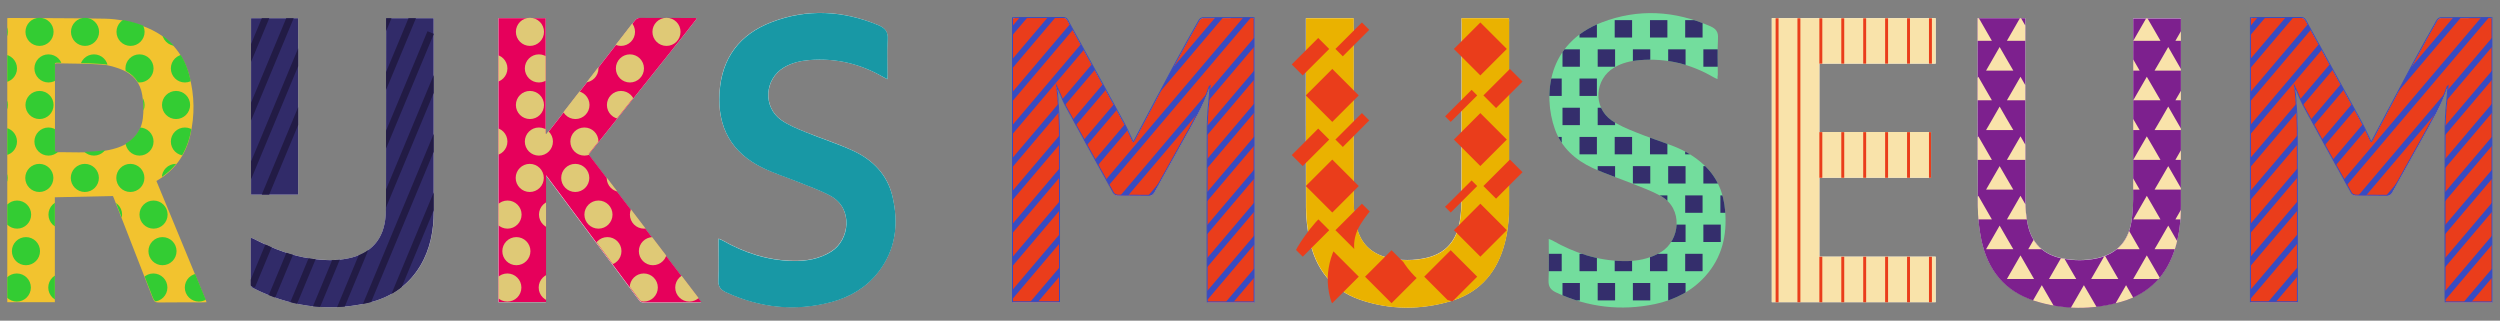 <?xml version="1.0" encoding="utf-8"?>
<!-- Generator: Adobe Illustrator 25.2.3, SVG Export Plug-In . SVG Version: 6.00 Build 0)  -->
<svg version="1.1" id="Laag_1" xmlns="http://www.w3.org/2000/svg" xmlns:xlink="http://www.w3.org/1999/xlink" x="0px" y="0px"
	 viewBox="0 0 2543.2 326.2" style="enable-background:new 0 0 2543.2 326.2;" xml:space="preserve">
<rect x="0" y="0" width="2543.2" height="326.2" fill="#808080" stroke="none"/>
<style type="text/css">
	.st0{fill:#FFFFFF;}
	.st1{fill:#EA3D1B;}
	.st2{fill:#F2C32F;}
	.st3{fill:#7D208E;}
	.st4{fill:#EAB200;}
	.st5{fill:#E6005B;}
	.st6{fill:#F9E3AA;}
	.st7{fill:#73DD9D;}
	.st8{fill:#1898A5;}
	.st9{fill:#312B69;}
	.st10{clip-path:url(#SVGID_2_);fill:none;stroke:#384CC1;stroke-width:6;stroke-miterlimit:10;}
	.st11{clip-path:url(#SVGID_4_);fill:none;stroke:#384CC1;stroke-width:6;stroke-miterlimit:10;}
	.st12{clip-path:url(#SVGID_6_);}
	.st13{fill:#33CC33;}
	.st14{clip-path:url(#SVGID_8_);fill:none;stroke:#221B45;stroke-width:7;stroke-miterlimit:10;}
	.st15{clip-path:url(#SVGID_10_);fill:none;stroke:#221B45;stroke-width:7;stroke-miterlimit:10;}
	.st16{clip-path:url(#SVGID_12_);}
	.st17{fill:#DFC976;}
	.st18{clip-path:url(#SVGID_14_);fill:#E6005B;}
	.st19{clip-path:url(#SVGID_16_);fill:#EA3D1B;}
	.st20{clip-path:url(#SVGID_18_);fill:#342E6C;}
	.st21{clip-path:url(#SVGID_20_);fill:none;stroke:#EA3D1B;stroke-width:3;stroke-miterlimit:10;}
	.st22{clip-path:url(#SVGID_22_);fill:#F9E3AA;}
</style>
<path class="st0" d="M1275.9,307.5c-16,0-31.6,0-47.6,0c-0.1-1.5-0.2-2.8-0.2-4.1c0-58.4-0.2-116.7,0.1-175.1
	c0.1-12.6,1.7-25.1,2.7-37.7c0.1-0.9,0.2-1.7,0.3-3c-0.5,0.5-0.8,0.6-0.9,0.8c-6.8,19.6-17.2,37.4-27.3,55.4
	c-9.7,17.3-19.4,34.6-29,52c-1.3,2.4-2.8,3.3-5.5,3.3c-10.5-0.2-21,0-31.5-0.2c-1.4,0-3.4-1-4.1-2.2c-16.4-29.5-32.7-59-48.8-88.6
	c-3.5-6.5-5.9-13.6-9.2-20.4c0.4,2.6,0.9,5.3,1,7.9c0.7,11.7,1.9,23.4,1.9,35.1c0.2,57.4,0.1,114.7,0.1,172.1c0,1.5,0,2.9,0,4.6
	c-16.2,0-31.8,0-47.8,0c0-96.3,0-192.5,0-288.9c1.2-0.1,2.3-0.2,3.4-0.2c16,0,32,0.1,48-0.1c2.5,0,3.8,0.8,4.9,3
	c18.9,34.6,38,69.2,56.9,103.8c3.5,6.3,6.3,13,9.5,19.6c0.3-0.2,0.7-0.3,0.8-0.6c14.4-27.1,28.7-54.3,43.2-81.4
	c7.5-14,15.3-27.8,23.1-41.6c0.7-1.2,2.5-2.6,3.8-2.6c16.9-0.2,33.7-0.1,50.6-0.1c0.5,0,0.9,0.1,1.6,0.3
	C1275.9,114.9,1275.9,211,1275.9,307.5z"/>
<path class="st0" d="M653.9,88.1c18.2-22.9,36.7-45.7,54.6-68.8c-0.3-0.3-0.6-0.6-0.8-0.9c-1.2,0-2.5,0-3.7,0
	c-17.5,0-35,0.1-52.5-0.1c-2.6,0-4.3,0.8-5.9,2.9c-26.4,34.1-52.8,68.1-79.3,102.2c-3.5,4.5-7,8.9-10.5,13.4
	c-0.3-0.1-0.5-0.2-0.8-0.3c0-39.3,0-78.6,0-117.9c-16.2,0-32.1,0-48,0c0,96.5,0,192.7,0,288.9c16.2,0,32,0,48.3,0
	c0-42.9,0-85.5,0-129c1.2,1.5,1.8,2.3,2.4,3.1c30.7,41.1,61.5,82.3,92.1,123.5c1.5,2.1,3.1,2.8,5.6,2.7c17.7-0.1,35.5-0.1,53.2-0.1
	c1.1,0,2.1-0.1,4.6-0.3c-38.5-50.5-76.5-100.3-114.5-150.1C617.3,134,635.6,111.1,653.9,88.1z"/>
<path class="st0" d="M868,153.4c-15.7-7.3-32.3-12.5-48.4-19c-8.5-3.5-17.3-6.9-24.7-12.2c-19-13.3-17.2-41.8,2.7-53.6
	c7.9-4.7,16.7-6.8,25.7-7.5c27-2.3,52.1,3.8,75.4,17.4c1,0.6,2.1,1.1,4.1,2.1c0-2.3,0-3.7,0-5c0-11.7-0.7-23.5,0.2-35.2
	c0.6-8.3-2.8-12-9.8-14.9c-35.8-14.9-72.2-16.9-108.5-3c-32.3,12.4-50.5,36.3-52.8,71.4c-2.3,35.4,12.2,61.5,44.1,76.8
	c11.3,5.5,23.4,9.2,35.1,14c11.3,4.6,23,8.6,33.7,14.4c23.4,12.7,19.5,44.8,0.9,56.6c-12,7.6-25.3,9.9-39.1,9.6
	c-25.8-0.5-49.6-8.3-71.9-21c-1-0.6-2.1-0.9-3.8-1.6c0,2.1,0,3.4,0,4.7c0,12.4,0.5,24.8-0.2,37.1c-0.3,6.7,2.1,10.1,7.8,12.7
	c34.5,15.9,70.2,19.7,107,10c18.8-4.9,35.2-14.4,47.4-29.9c18.4-23.2,21.5-49.7,14.9-77.7C902.7,177.7,888,162.7,868,153.4z"/>
<path class="st0" d="M303.3,18.5c-16.1,0-31.9,0-47.9,0c0,60.1,0,119.8,0,179.5c16.1,0,32,0,47.9,0
	C303.3,138.1,303.3,78.4,303.3,18.5z"/>
<path class="st0" d="M441.3,18.5c-16.3,0-32.1,0-48.4,0c0,1.8,0,3.4,0,5c0,60.9,0,121.7-0.1,182.6c0,4.4-0.1,8.7-0.4,13.1
	c-1.7,23.9-14.6,38.8-38,43.6c-12.8,2.6-25.6,2-38.4,0.2c-19-2.8-36.7-9.5-53.7-18c-2.1-1-4.2-2-6.6-3.2c-0.3,1.2-0.5,1.5-0.5,1.9
	c0,15.4-0.1,30.7,0,46.1c0,1.1,1.2,2.7,2.3,3.2c36.5,18.6,74.8,24.3,114.9,15.6c23.4-5.1,42.5-17.1,55.1-38
	c10.3-17.1,13.8-36,13.8-55.7c0.1-64.1,0-128.2,0-192.3C441.3,21.4,441.3,20,441.3,18.5z"/>
<path class="st1" d="M1223.6,18.4c-1.3,0-3.1,1.4-3.8,2.6c-7.8,13.8-15.6,27.6-23.1,41.6c-14.5,27.1-28.8,54.2-43.2,81.4
	c-0.1,0.3-0.5,0.4-0.8,0.6c-3.2-6.6-6.1-13.3-9.5-19.6c-18.9-34.6-38-69.2-56.9-103.8c-1.2-2.1-2.4-3-4.9-3c-16,0.1-32,0.1-48,0.1
	c-1.1,0-2.2,0.1-3.4,0.2c0,96.4,0,192.6,0,288.9c15.9,0,31.6,0,47.8,0c0-1.7,0-3.1,0-4.6c0-57.4,0.1-114.7-0.1-172.1
	c0-11.7-1.2-23.4-1.9-35.1c-0.2-2.6-0.7-5.3-1-7.9c3.3,6.8,5.7,13.9,9.2,20.4c16.1,29.6,32.4,59.1,48.8,88.6
	c0.6,1.2,2.7,2.1,4.1,2.2c10.5,0.2,21,0,31.5,0.2c2.7,0,4.2-0.9,5.5-3.3c9.6-17.4,19.3-34.7,29-52c10.1-18,20.5-35.8,27.3-55.4
	c0.1-0.2,0.4-0.4,0.9-0.8c-0.1,1.3-0.2,2.1-0.3,3c-0.9,12.6-2.6,25.1-2.7,37.7c-0.3,58.4-0.1,116.7-0.1,175.1c0,1.3,0.1,2.6,0.2,4.1
	c16,0,31.6,0,47.6,0c0-96.5,0-192.6,0-288.9c-0.7-0.1-1.2-0.3-1.6-0.3C1257.4,18.3,1240.5,18.3,1223.6,18.4z"/>
<path class="st0" d="M1535.1,18.5c-16.2,0-32,0-48.3,0c0,2,0,3.5,0,4.9c0,59.6,0,119.2-0.1,178.8c0,7.6-0.4,15.3-1.7,22.7
	c-3.2,19.2-13.6,32.5-33.2,37.2c-13.4,3.2-27,3.2-40.5-0.1c-16.4-4-27.1-14.4-31.1-30.7c-2.1-8.8-3.1-18-3.2-27
	c-0.3-60.4-0.1-120.7-0.1-181.1c0-1.6,0-3.1,0-4.7c-16.5,0-32.4,0-48.5,0c0,1.4,0,2.6,0,3.7c0,63-0.2,126,0.1,189
	c0.1,10.9,1.4,22,3.6,32.7c6.2,29.6,22.7,51.3,52,61.2c30.1,10.2,60.8,10.2,91.1,1.4c27.5-8,45.3-26.4,53.9-53.7
	c4.5-14.2,6-28.8,6-43.6c0.1-62.2,0-124.5,0-186.7C1535.3,21.3,1535.2,19.9,1535.1,18.5z"/>
<path class="st0" d="M2218.6,18.6c-16.4,0-32.3,0-48.5,0c0,1.8,0,3.3,0,4.7c0,59.9,0,119.7-0.1,179.6c0,7.6-0.5,15.3-1.8,22.7
	c-3.5,20.8-15.6,33.2-36.2,37.3c-11.1,2.2-22.4,2.1-33.5,0c-19.9-3.7-32-15.7-35.9-35.4c-1.5-7.5-2.2-15.4-2.2-23.1
	c-0.2-60.4-0.1-120.7-0.1-181.1c0-1.6,0-3.2,0-5c-16.3,0-32.1,0-48.5,0c0,1.8,0,3.3,0,4.8c0,62.1-0.2,124.2,0.2,186.3
	c0.1,11.4,1.3,23,3.6,34.2c6.3,30.4,23.5,52.2,53.6,61.9c29.6,9.5,59.6,9.5,89.4,0.9c28.4-8.3,46.3-27.4,54.6-55.7
	c3.9-13.4,5.4-27.2,5.4-41.1c0.1-62.2,0-124.5,0-186.7C2218.6,21.6,2218.6,20.2,2218.6,18.6z"/>
<path class="st0" d="M1802.4,307.4c55.8,0,111.2,0,166.7,0c0-15.5,0-30.7,0-46.3c-39.6,0-78.9,0-118.3,0c0-26.9,0-53.5,0-80.3
	c38,0,75.7,0,113.6,0c0-15.6,0-30.9,0-46.5c-38.1,0-75.9,0-113.6,0c0-23.3,0-46.3,0-69.6c39.6,0,78.9,0,118.3,0
	c0-15.6,0-30.8,0-46.2c-55.7,0-111.1,0-166.7,0C1802.4,115,1802.4,211.2,1802.4,307.4z"/>
<path class="st2" d="M193.6,137.2c4.6-19.9,4.3-39.9-0.9-59.7c-6.5-24.8-22.2-41.4-46.1-50.5c-13-4.9-26.5-7.8-40.2-8
	C74,18.4,41.7,18.5,9.3,18.3c-0.6,0-1.2,0.1-1.9,0.2c0,96.6,0,192.8,0,288.9c16.2,0,32,0,48.4,0c0-35.7,0-71.3,0-106.7
	c19.8-0.4,39.1-0.9,59.1-1.3c0.1,0.1,0.5,1.3,1,2.4c13.2,34,26.5,67.9,39.7,101.9c1.2,3.1,2.7,4.1,5.9,4c14.6-0.2,29.2-0.1,43.9-0.1
	c1.3,0,2.6-0.1,4.7-0.2c-17.2-41.5-34-82.4-51-123.3C177.7,173.4,188.9,157.6,193.6,137.2z M145.3,120.5
	c-2.1,15.9-12.1,25.6-27.1,30.2c-20.4,6.3-41.3,3.7-62.3,4.2c0-30.3,0-60.1,0-90.1c0.6-0.1,1.1-0.4,1.7-0.4
	c15.5,0.3,31,0.3,46.4,1.3c6.7,0.5,13.5,2.6,19.8,5.1c11.6,4.6,19,13.5,20.9,25.9C146,104.5,146.3,112.7,145.3,120.5z"/>
<path class="st3" d="M2011.8,18.5c16.4,0,32.2,0,48.5,0c0,1.8,0,3.4,0,5c0,60.4-0.1,120.7,0.1,181.1c0,7.7,0.7,15.5,2.2,23.1
	c3.9,19.7,16.1,31.7,35.9,35.4c11.2,2.1,22.4,2.2,33.5,0c20.6-4.1,32.8-16.6,36.2-37.3c1.2-7.5,1.7-15.2,1.8-22.7
	c0.1-59.9,0.1-119.7,0.1-179.6c0-1.5,0-3,0-4.7c16.2,0,32.1,0,48.5,0c0,1.6,0,3,0,4.5c0,62.2,0.1,124.5,0,186.7
	c0,13.9-1.5,27.7-5.4,41.1c-8.3,28.3-26.2,47.5-54.6,55.7c-29.7,8.7-59.8,8.6-89.4-0.9c-30.1-9.7-47.3-31.5-53.6-61.9
	c-2.3-11.2-3.6-22.8-3.6-34.2c-0.3-62.1-0.2-124.2-0.2-186.3C2011.8,21.8,2011.8,20.4,2011.8,18.5z"/>
<path class="st4" d="M1486.8,18.5c16.3,0,32.1,0,48.3,0c0.1,1.4,0.2,2.7,0.2,4.1c0,62.2,0.1,124.5,0,186.7c0,14.8-1.5,29.4-6,43.6
	c-8.6,27.3-26.4,45.7-53.9,53.7c-30.4,8.8-61.1,8.8-91.1-1.4c-29.2-9.9-45.8-31.6-52-61.2c-2.2-10.7-3.6-21.8-3.6-32.7
	c-0.3-63-0.1-126-0.1-189c0-1.1,0-2.2,0-3.7c16.1,0,32,0,48.5,0c0,1.6,0,3.2,0,4.7c0,60.4-0.1,120.7,0.1,181.1c0,9,1.1,18.3,3.2,27
	c4,16.3,14.7,26.6,31.1,30.7c13.4,3.3,27,3.4,40.5,0.1c19.6-4.7,29.9-18,33.2-37.2c1.3-7.5,1.6-15.2,1.7-22.7
	c0.1-59.6,0.1-119.2,0.1-178.8C1486.8,22,1486.8,20.5,1486.8,18.5z"/>
<path class="st5" d="M507.1,18.5c15.9,0,31.7,0,48,0c0,39.4,0,78.7,0,117.9c0.3,0.1,0.5,0.2,0.8,0.3c3.5-4.5,7-8.9,10.5-13.4
	c26.4-34,52.9-68.1,79.3-102.2c1.6-2.1,3.3-2.9,5.9-2.9c17.5,0.1,35,0.1,52.5,0.1c1.2,0,2.5,0,3.7,0c0.3,0.3,0.6,0.6,0.8,0.9
	C690.7,42.3,672.2,65.1,654,88c-18.3,23-36.6,45.9-55.1,69.1c38,49.9,76,99.6,114.5,150.1c-2.4,0.2-3.5,0.3-4.6,0.3
	c-17.7,0-35.5,0-53.2,0.1c-2.5,0-4.1-0.7-5.6-2.7c-30.6-41.2-61.4-82.3-92.1-123.5c-0.6-0.8-1.2-1.5-2.4-3.1c0,43.4,0,86.1,0,129
	c-16.3,0-32.1,0-48.3,0C507.1,211.2,507.1,115,507.1,18.5z"/>
<path class="st6" d="M1802.4,18.5c55.6,0,111,0,166.7,0c0,15.4,0,30.6,0,46.2c-39.4,0-78.7,0-118.3,0c0,23.3,0,46.3,0,69.6
	c37.8,0,75.6,0,113.6,0c0,15.7,0,30.9,0,46.5c-37.9,0-75.6,0-113.6,0c0,26.9,0,53.4,0,80.3c39.4,0,78.7,0,118.3,0
	c0,15.6,0,30.8,0,46.3c-55.5,0-110.9,0-166.7,0C1802.4,211.2,1802.4,115,1802.4,18.5z"/>
<path class="st7" d="M1747.2,80.5c-1.9-0.9-3-1.3-4-1.9c-23.3-13.6-48.4-19.7-75.4-17.4c-9,0.7-17.8,2.8-25.7,7.5
	c-20.1,12-21.8,40.4-2.6,53.8c7.4,5.1,16,8.6,24.4,12c12.8,5.2,26.1,9.4,39,14.4c11.1,4.4,21.3,10.4,30.2,18.6
	c13.9,12.8,20.5,29,21.9,47.5c2,24.6-3.3,47-20.1,65.8c-13.7,15.4-31.4,24.3-51.2,28.5c-34.7,7.3-68.3,3.3-100.5-11.7
	c-5.8-2.7-8.2-6-7.9-12.7c0.6-13.7,0.2-27.5,0.2-41.8c1.5,0.6,2.7,0.9,3.7,1.5c22.3,12.7,46.1,20.5,71.9,21
	c13.6,0.3,26.8-2,38.8-9.3c19-11.6,23.1-44.1-0.7-57.1c-9.3-5.1-19.3-8.7-29.1-12.6c-13.2-5.3-26.8-9.7-39.7-15.6
	c-17.8-8.2-32-20.8-38.7-39.8c-12.2-34.6-7.6-87.3,48-108.5c36.9-14.1,73.9-11.9,110.2,4c5.7,2.5,8.2,5.7,7.8,12.4
	c-0.7,12.3-0.2,24.7-0.2,37.1C1747.2,77.1,1747.2,78.3,1747.2,80.5z"/>
<path class="st8" d="M902.8,80.6c-2-1-3.1-1.5-4.1-2.1c-23.4-13.6-48.5-19.6-75.5-17.4c-9,0.8-17.8,2.8-25.7,7.5
	c-19.9,11.8-21.7,40.3-2.7,53.6c7.4,5.2,16.2,8.7,24.7,12.2c16,6.6,32.7,11.8,48.4,19c20,9.3,34.7,24.2,40,46.4
	c6.6,28,3.5,54.5-14.9,77.7c-12.2,15.4-28.6,24.9-47.4,29.9c-36.8,9.7-72.5,5.9-107-10c-5.8-2.7-8.2-6.1-7.8-12.7
	c0.6-12.3,0.2-24.7,0.2-37.1c0-1.3,0-2.7,0-4.7c1.7,0.7,2.8,1.1,3.8,1.6c22.3,12.7,46.1,20.5,71.9,21c13.8,0.3,27.1-2.1,39.1-9.6
	c18.6-11.8,22.5-43.9-0.9-56.6c-10.7-5.8-22.4-9.8-33.7-14.4c-11.7-4.7-23.8-8.5-35.1-14c-31.9-15.4-46.4-41.4-44.1-76.8
	c2.3-35.2,20.5-59.1,52.8-71.5c36.3-13.9,72.6-11.9,108.5,2.9c7,2.9,10.4,6.6,9.8,14.9c-0.9,11.7-0.2,23.5-0.2,35.2
	C902.8,76.9,902.8,78.2,902.8,80.6z"/>
<path class="st9" d="M255.6,241.8c2.5,1.2,4.6,2.1,6.6,3.2c17.1,8.5,34.8,15.2,53.7,18c12.8,1.9,25.6,2.5,38.4-0.2
	c23.4-4.8,36.4-19.7,38-43.6c0.3-4.4,0.4-8.7,0.4-13.1c0-60.9,0-121.7,0.1-182.6c0-1.6,0-3.2,0-5c16.3,0,32.1,0,48.4,0
	c0,1.5,0,2.8,0,4.1c0,64.1,0.1,128.2,0,192.3c0,19.6-3.5,38.6-13.8,55.7c-12.6,20.9-31.7,33-55.1,38c-40.1,8.7-78.4,3-114.9-15.6
	c-1.1-0.5-2.3-2.1-2.3-3.2c-0.1-15.4-0.1-30.7,0-46.1C255.1,243.3,255.3,243,255.6,241.8z"/>
<path class="st9" d="M255.4,18.5c16,0,31.8,0,47.9,0c0,59.9,0,119.6,0,179.5c-15.9,0-31.7,0-47.9,0
	C255.4,138.3,255.4,78.6,255.4,18.5z"/>
<g>
	<defs>
		<path id="SVGID_1_" d="M1223.6,18c-1.3,0-3.1,1.4-3.8,2.6c-7.8,13.8-15.6,27.6-23.1,41.6c-14.5,27.1-28.8,54.2-43.2,81.4
			c-0.1,0.3-0.5,0.4-0.8,0.6c-3.2-6.6-6.1-13.3-9.5-19.6c-18.9-34.6-38-69.2-56.9-103.8c-1.2-2.1-2.4-3-4.9-3c-16,0.1-32,0.1-48,0.1
			c-1.1,0-2.2,0.1-3.4,0.2c0,96.4,0,192.6,0,288.9c15.9,0,31.6,0,47.8,0c0-1.7,0-3.1,0-4.6c0-57.4,0.1-114.7-0.1-172.1
			c0-11.7-1.2-23.4-1.9-35.1c-0.2-2.6-0.7-5.3-1-7.9c3.3,6.8,5.7,13.9,9.2,20.4c16.1,29.6,32.4,59.1,48.8,88.6
			c0.6,1.2,2.7,2.1,4.1,2.2c10.5,0.2,21,0,31.5,0.2c2.7,0,4.2-0.9,5.5-3.3c9.6-17.4,19.3-34.7,29-52c10.1-18,20.5-35.8,27.3-55.4
			c0.1-0.2,0.4-0.4,0.9-0.8c-0.1,1.3-0.2,2.1-0.3,3c-0.9,12.6-2.6,25.1-2.7,37.7c-0.3,58.4-0.1,116.7-0.1,175.1
			c0,1.3,0.1,2.6,0.2,4.1c16,0,31.6,0,47.6,0c0-96.5,0-192.6,0-288.9c-0.7-0.1-1.2-0.3-1.6-0.3C1257.4,17.9,1240.5,17.9,1223.6,18z"
			/>
	</defs>
	<clipPath id="SVGID_2_">
		<use xlink:href="#SVGID_1_"  style="overflow:visible;"/>
	</clipPath>
	<line class="st10" x1="809.5" y1="127.3" x2="1082.5" y2="-195"/>
	<line class="st10" x1="823.2" y1="141" x2="1096.2" y2="-181.3"/>
	<line class="st10" x1="838.5" y1="156.4" x2="1111.6" y2="-165.9"/>
	<line class="st10" x1="853.9" y1="171.8" x2="1127" y2="-150.5"/>
	<line class="st10" x1="869.3" y1="187.2" x2="1142.3" y2="-135.1"/>
	<line class="st10" x1="884.7" y1="202.6" x2="1157.7" y2="-119.7"/>
	<line class="st10" x1="900.1" y1="218" x2="1173.1" y2="-104.3"/>
	<line class="st10" x1="915.5" y1="233.4" x2="1188.5" y2="-88.9"/>
	<line class="st10" x1="930.9" y1="248.8" x2="1203.9" y2="-73.5"/>
	<line class="st10" x1="946.3" y1="264.1" x2="1219.3" y2="-58.1"/>
	<line class="st10" x1="961.7" y1="279.5" x2="1234.7" y2="-42.8"/>
	<line class="st10" x1="977.1" y1="294.9" x2="1250.1" y2="-27.4"/>
	<line class="st10" x1="992.5" y1="310.3" x2="1265.5" y2="-12"/>
	<line class="st10" x1="1007.8" y1="325.7" x2="1280.9" y2="3.4"/>
	<line class="st10" x1="1023.2" y1="341.1" x2="1296.3" y2="18.8"/>
	<line class="st10" x1="1038.6" y1="356.5" x2="1311.6" y2="34.2"/>
	<line class="st10" x1="1054" y1="371.9" x2="1327" y2="49.6"/>
	<line class="st10" x1="1069.4" y1="387.3" x2="1342.4" y2="65"/>
	<line class="st10" x1="1084.8" y1="402.7" x2="1357.8" y2="80.4"/>
	<line class="st10" x1="1100.2" y1="418.1" x2="1373.2" y2="95.8"/>
	<line class="st10" x1="1115.6" y1="433.4" x2="1388.6" y2="111.2"/>
	<line class="st10" x1="1131" y1="448.8" x2="1404" y2="126.5"/>
	<line class="st10" x1="1146.4" y1="464.2" x2="1419.4" y2="141.9"/>
	<line class="st10" x1="1161.7" y1="479.6" x2="1434.8" y2="157.3"/>
	<line class="st10" x1="1177.1" y1="495" x2="1450.2" y2="172.7"/>
	<line class="st10" x1="1192.5" y1="510.4" x2="1465.6" y2="188.1"/>
	<line class="st10" x1="1207.9" y1="525.8" x2="1480.9" y2="203.5"/>
	<line class="st10" x1="1223.3" y1="541.2" x2="1496.3" y2="218.9"/>
	<use xlink:href="#SVGID_1_"  style="overflow:visible;fill:none;stroke:#384CC1;stroke-miterlimit:10;"/>
</g>
<path class="st0" d="M2535.2,307.5c-16,0-31.6,0-47.6,0c-0.1-1.5-0.2-2.8-0.2-4.1c0-58.4-0.2-116.7,0.1-175.1
	c0.1-12.6,1.7-25.1,2.7-37.7c0.1-0.9,0.2-1.7,0.3-3c-0.5,0.5-0.8,0.6-0.9,0.8c-6.8,19.6-17.2,37.4-27.3,55.4
	c-9.7,17.3-19.4,34.6-29,52c-1.3,2.4-2.8,3.3-5.5,3.3c-10.5-0.2-21,0-31.5-0.2c-1.4,0-3.4-1-4.1-2.2c-16.4-29.5-32.7-59-48.8-88.6
	c-3.5-6.5-5.9-13.6-9.2-20.4c0.4,2.6,0.9,5.3,1,7.9c0.7,11.7,1.9,23.4,1.9,35.1c0.2,57.4,0.1,114.7,0.1,172.1c0,1.5,0,2.9,0,4.6
	c-16.2,0-31.8,0-47.8,0c0-96.3,0-192.5,0-288.9c1.2-0.1,2.3-0.2,3.4-0.2c16,0,32,0.1,48-0.1c2.5,0,3.8,0.8,4.9,3
	c18.9,34.6,38,69.2,56.9,103.8c3.5,6.3,6.3,13,9.5,19.6c0.3-0.2,0.7-0.3,0.8-0.6c14.4-27.1,28.7-54.3,43.2-81.4
	c7.5-14,15.3-27.8,23.1-41.6c0.7-1.2,2.5-2.6,3.8-2.6c16.9-0.2,33.7-0.1,50.6-0.1c0.5,0,0.9,0.1,1.6,0.3
	C2535.2,114.9,2535.2,211,2535.2,307.5z"/>
<path class="st1" d="M2482.9,18.4c-1.3,0-3.1,1.4-3.8,2.6c-7.8,13.8-15.6,27.6-23.1,41.6c-14.5,27.1-28.8,54.2-43.2,81.4
	c-0.1,0.3-0.5,0.4-0.8,0.6c-3.2-6.6-6.1-13.3-9.5-19.6c-18.9-34.6-38-69.2-56.9-103.8c-1.2-2.1-2.4-3-4.9-3c-16,0.1-32,0.1-48,0.1
	c-1.1,0-2.2,0.1-3.4,0.2c0,96.4,0,192.6,0,288.9c15.9,0,31.6,0,47.8,0c0-1.7,0-3.1,0-4.6c0-57.4,0.1-114.7-0.1-172.1
	c0-11.7-1.2-23.4-1.9-35.1c-0.2-2.6-0.7-5.3-1-7.9c3.3,6.8,5.7,13.9,9.2,20.4c16.1,29.6,32.4,59.1,48.8,88.6
	c0.6,1.2,2.7,2.1,4.1,2.2c10.5,0.2,21,0,31.5,0.2c2.7,0,4.2-0.9,5.5-3.3c9.6-17.4,19.3-34.7,29-52c10.1-18,20.5-35.8,27.3-55.4
	c0.1-0.2,0.4-0.4,0.9-0.8c-0.1,1.3-0.2,2.1-0.3,3c-0.9,12.6-2.6,25.1-2.7,37.7c-0.3,58.4-0.1,116.7-0.1,175.1c0,1.3,0.1,2.6,0.2,4.1
	c16,0,31.6,0,47.6,0c0-96.5,0-192.6,0-288.9c-0.7-0.1-1.2-0.3-1.6-0.3C2516.7,18.3,2499.8,18.3,2482.9,18.4z"/>
<g>
	<defs>
		<path id="SVGID_3_" d="M2482.9,18c-1.3,0-3.1,1.4-3.8,2.6c-7.8,13.8-15.6,27.6-23.1,41.6c-14.5,27.1-28.8,54.2-43.2,81.4
			c-0.1,0.3-0.5,0.4-0.8,0.6c-3.2-6.6-6.1-13.3-9.5-19.6c-18.9-34.6-38-69.2-56.9-103.8c-1.2-2.1-2.4-3-4.9-3c-16,0.1-32,0.1-48,0.1
			c-1.1,0-2.2,0.1-3.4,0.2c0,96.4,0,192.6,0,288.9c15.9,0,31.6,0,47.8,0c0-1.7,0-3.1,0-4.6c0-57.4,0.1-114.7-0.1-172.1
			c0-11.7-1.2-23.4-1.9-35.1c-0.2-2.6-0.7-5.3-1-7.9c3.3,6.8,5.7,13.9,9.2,20.4c16.1,29.6,32.4,59.1,48.8,88.6
			c0.6,1.2,2.7,2.1,4.1,2.2c10.5,0.2,21,0,31.5,0.2c2.7,0,4.2-0.9,5.5-3.3c9.6-17.4,19.3-34.7,29-52c10.1-18,20.5-35.8,27.3-55.4
			c0.1-0.2,0.4-0.4,0.9-0.8c-0.1,1.3-0.2,2.1-0.3,3c-0.9,12.6-2.6,25.1-2.7,37.7c-0.3,58.4-0.1,116.7-0.1,175.1
			c0,1.3,0.1,2.6,0.2,4.1c16,0,31.6,0,47.6,0c0-96.5,0-192.6,0-288.9c-0.7-0.1-1.2-0.3-1.6-0.3C2516.7,17.9,2499.8,17.9,2482.9,18z"
			/>
	</defs>
	<clipPath id="SVGID_4_">
		<use xlink:href="#SVGID_3_"  style="overflow:visible;"/>
	</clipPath>
	<line class="st11" x1="2068.8" y1="127.3" x2="2341.8" y2="-195"/>
	<line class="st11" x1="2082.5" y1="141" x2="2355.5" y2="-181.3"/>
	<line class="st11" x1="2097.8" y1="156.4" x2="2370.9" y2="-165.9"/>
	<line class="st11" x1="2113.2" y1="171.8" x2="2386.3" y2="-150.5"/>
	<line class="st11" x1="2128.6" y1="187.2" x2="2401.6" y2="-135.1"/>
	<line class="st11" x1="2144" y1="202.6" x2="2417" y2="-119.7"/>
	<line class="st11" x1="2159.4" y1="218" x2="2432.4" y2="-104.3"/>
	<line class="st11" x1="2174.8" y1="233.4" x2="2447.8" y2="-88.9"/>
	<line class="st11" x1="2190.2" y1="248.8" x2="2463.2" y2="-73.5"/>
	<line class="st11" x1="2205.6" y1="264.1" x2="2478.6" y2="-58.1"/>
	<line class="st11" x1="2221" y1="279.5" x2="2494" y2="-42.8"/>
	<line class="st11" x1="2236.4" y1="294.9" x2="2509.4" y2="-27.4"/>
	<line class="st11" x1="2251.8" y1="310.3" x2="2524.8" y2="-12"/>
	<line class="st11" x1="2267.1" y1="325.7" x2="2540.2" y2="3.4"/>
	<line class="st11" x1="2282.5" y1="341.1" x2="2555.6" y2="18.8"/>
	<line class="st11" x1="2297.9" y1="356.5" x2="2570.9" y2="34.2"/>
	<line class="st11" x1="2313.3" y1="371.9" x2="2586.3" y2="49.6"/>
	<line class="st11" x1="2328.7" y1="387.3" x2="2601.7" y2="65"/>
	<line class="st11" x1="2344.1" y1="402.7" x2="2617.1" y2="80.4"/>
	<line class="st11" x1="2359.5" y1="418.1" x2="2632.5" y2="95.8"/>
	<line class="st11" x1="2374.9" y1="433.4" x2="2647.9" y2="111.2"/>
	<line class="st11" x1="2390.3" y1="448.8" x2="2663.3" y2="126.5"/>
	<line class="st11" x1="2405.7" y1="464.2" x2="2678.7" y2="141.9"/>
	<line class="st11" x1="2421" y1="479.6" x2="2694.1" y2="157.3"/>
	<line class="st11" x1="2436.4" y1="495" x2="2709.5" y2="172.7"/>
	<line class="st11" x1="2451.8" y1="510.4" x2="2724.9" y2="188.1"/>
	<line class="st11" x1="2467.2" y1="525.8" x2="2740.2" y2="203.5"/>
	<line class="st11" x1="2482.6" y1="541.2" x2="2755.6" y2="218.9"/>
	<use xlink:href="#SVGID_3_"  style="overflow:visible;fill:none;stroke:#384CC1;stroke-miterlimit:10;"/>
</g>
<g>
	<defs>
		<path id="SVGID_5_" d="M193.6,136.6c4.6-19.9,4.3-39.9-0.9-59.7c-6.5-24.8-22.2-41.4-46.1-50.5c-13-4.9-26.5-7.8-40.2-8
			C74,17.8,41.7,17.9,9.3,17.7c-0.6,0-1.2,0.1-1.9,0.2c0,96.6,0,192.8,0,288.9c16.2,0,32,0,48.4,0c0-35.7,0-71.3,0-106.7
			c19.8-0.4,39.1-0.9,59.1-1.3c0.1,0.1,0.5,1.3,1,2.4c13.2,34,26.5,67.9,39.7,101.9c1.2,3.1,2.7,4.1,5.9,4
			c14.6-0.2,29.2-0.1,43.9-0.1c1.3,0,2.6-0.1,4.7-0.2c-17.2-41.5-34-82.4-51-123.3C177.7,172.8,188.9,157,193.6,136.6z M145.3,119.9
			c-2.1,15.9-12.1,25.6-27.1,30.2c-20.4,6.3-41.3,3.7-62.3,4.2c0-30.3,0-60.1,0-90.1c0.6-0.1,1.1-0.4,1.7-0.4
			c15.5,0.3,31,0.3,46.4,1.3c6.7,0.5,13.5,2.6,19.8,5.1c11.6,4.6,19,13.5,20.9,25.9C146,103.9,146.3,112.1,145.3,119.9z"/>
	</defs>
	<clipPath id="SVGID_6_">
		<use xlink:href="#SVGID_5_"  style="overflow:visible;"/>
	</clipPath>
	<g class="st12">
		<circle class="st13" cx="17.1" cy="292.5" r="14.3"/>
		<circle class="st13" cx="63.4" cy="292.5" r="14.3"/>
		<circle class="st13" cx="109.7" cy="292.5" r="14.3"/>
		<circle class="st13" cx="156" cy="292.5" r="14.3"/>
		<circle class="st13" cx="202.3" cy="292.5" r="14.3"/>
		<circle class="st13" cx="248.6" cy="292.5" r="14.3"/>
		<circle class="st13" cx="-19.9" cy="255.5" r="14.3"/>
		<circle class="st13" cx="26.4" cy="255.5" r="14.3"/>
		<circle class="st13" cx="72.7" cy="255.5" r="14.3"/>
		<circle class="st13" cx="119" cy="255.5" r="14.3"/>
		<circle class="st13" cx="165.3" cy="255.5" r="14.3"/>
		<circle class="st13" cx="211.6" cy="255.5" r="14.3"/>
		<circle class="st13" cx="17.4" cy="218.3" r="14.3"/>
		<circle class="st13" cx="63.6" cy="218.3" r="14.3"/>
		<circle class="st13" cx="109.9" cy="218.3" r="14.3"/>
		<circle class="st13" cx="156.2" cy="218.3" r="14.3"/>
		<circle class="st13" cx="202.5" cy="218.3" r="14.3"/>
		<circle class="st13" cx="248.8" cy="218.3" r="14.3"/>
		<circle class="st13" cx="-6.3" cy="181" r="14.3"/>
		<circle class="st13" cx="40" cy="181" r="14.3"/>
		<circle class="st13" cx="86.3" cy="181" r="14.3"/>
		<circle class="st13" cx="132.6" cy="181" r="14.3"/>
		<circle class="st13" cx="178.9" cy="181" r="14.3"/>
		<circle class="st13" cx="225.1" cy="181" r="14.3"/>
		<circle class="st13" cx="-43.3" cy="144" r="14.3"/>
		<circle class="st13" cx="3" cy="144" r="14.3"/>
		<circle class="st13" cx="49.3" cy="144" r="14.3"/>
		<circle class="st13" cx="95.6" cy="144" r="14.3"/>
		<circle class="st13" cx="141.9" cy="144" r="14.3"/>
		<circle class="st13" cx="188.1" cy="144" r="14.3"/>
		<circle class="st13" cx="-6.1" cy="106.8" r="14.3"/>
		<circle class="st13" cx="40.2" cy="106.8" r="14.3"/>
		<circle class="st13" cx="86.5" cy="106.8" r="14.3"/>
		<circle class="st13" cx="132.8" cy="106.8" r="14.3"/>
		<circle class="st13" cx="179.1" cy="106.8" r="14.3"/>
		<circle class="st13" cx="225.4" cy="106.8" r="14.3"/>
		<circle class="st13" cx="-43.3" cy="69.6" r="14.3"/>
		<circle class="st13" cx="3" cy="69.6" r="14.3"/>
		<circle class="st13" cx="49.3" cy="69.6" r="14.3"/>
		<circle class="st13" cx="95.6" cy="69.6" r="14.3"/>
		<circle class="st13" cx="141.9" cy="69.6" r="14.3"/>
		<circle class="st13" cx="188.1" cy="69.6" r="14.3"/>
		<circle class="st13" cx="-6.1" cy="32.4" r="14.3"/>
		<circle class="st13" cx="40.2" cy="32.4" r="14.3"/>
		<circle class="st13" cx="86.5" cy="32.4" r="14.3"/>
		<circle class="st13" cx="132.8" cy="32.4" r="14.3"/>
		<circle class="st13" cx="179.1" cy="32.4" r="14.3"/>
		<circle class="st13" cx="225.4" cy="32.4" r="14.3"/>
	</g>
</g>
<g>
	<defs>
		<path id="SVGID_7_" d="M255.6,241.8c2.5,1.2,4.6,2.1,6.6,3.2c17.1,8.5,34.8,15.2,53.7,18c12.8,1.9,25.6,2.5,38.4-0.2
			c23.4-4.8,36.4-19.7,38-43.6c0.3-4.4,0.4-8.7,0.4-13.1c0-60.9,0-121.7,0.1-182.6c0-1.6,0-3.2,0-5c16.3,0,32.1,0,48.4,0
			c0,1.5,0,2.8,0,4.1c0,64.1,0.1,128.2,0,192.3c0,19.6-3.5,38.6-13.8,55.7c-12.6,20.9-31.7,33-55.1,38c-40.1,8.7-78.4,3-114.9-15.6
			c-1.1-0.5-2.3-2.1-2.3-3.2c-0.1-15.4-0.1-30.7,0-46.1C255.1,243.3,255.3,243,255.6,241.8z"/>
	</defs>
	<clipPath id="SVGID_8_">
		<use xlink:href="#SVGID_7_"  style="overflow:visible;"/>
	</clipPath>
	<line class="st14" x1="256.1" y1="291.1" x2="386.3" y2="-21.7"/>
	<line class="st14" x1="273.4" y1="309.3" x2="403.6" y2="-3.4"/>
	<line class="st14" x1="290.7" y1="327.6" x2="420.9" y2="14.8"/>
	<line class="st14" x1="307.9" y1="345.8" x2="438.1" y2="33.1"/>
	<line class="st14" x1="325.2" y1="364.1" x2="455.4" y2="51.3"/>
	<line class="st14" x1="342.5" y1="382.3" x2="472.7" y2="69.6"/>
	<line class="st14" x1="359.7" y1="400.6" x2="489.9" y2="87.8"/>
	<line class="st14" x1="377" y1="418.8" x2="507.2" y2="106.1"/>
	<line class="st14" x1="394.3" y1="437.1" x2="524.5" y2="124.3"/>
</g>
<g>
	<defs>
		<path id="SVGID_9_" d="M255.4,18.5c16,0,31.8,0,47.9,0c0,59.9,0,119.6,0,179.5c-15.9,0-31.7,0-47.9,0
			C255.4,138.3,255.4,78.6,255.4,18.5z"/>
	</defs>
	<clipPath id="SVGID_10_">
		<use xlink:href="#SVGID_9_"  style="overflow:visible;"/>
	</clipPath>
	<line class="st15" x1="135.2" y1="163.3" x2="265.4" y2="-149.4"/>
	<line class="st15" x1="152.5" y1="181.6" x2="282.7" y2="-131.2"/>
	<line class="st15" x1="169.8" y1="199.8" x2="300" y2="-112.9"/>
	<line class="st15" x1="187" y1="218.1" x2="317.3" y2="-94.7"/>
	<line class="st15" x1="204.3" y1="236.3" x2="334.5" y2="-76.4"/>
	<line class="st15" x1="221.6" y1="254.6" x2="351.8" y2="-58.2"/>
	<line class="st15" x1="238.9" y1="272.8" x2="369.1" y2="-39.9"/>
</g>
<g>
	<defs>
		<path id="SVGID_11_" d="M507.1,18c15.9,0,31.7,0,48,0c0,39.4,0,78.7,0,117.9c0.3,0.1,0.5,0.2,0.8,0.3c3.5-4.5,7-8.9,10.5-13.4
			c26.4-34,52.9-68.1,79.3-102.2c1.6-2.1,3.3-2.9,5.9-2.9c17.5,0.1,35,0.1,52.5,0.1c1.2,0,2.5,0,3.7,0c0.3,0.3,0.6,0.6,0.8,0.9
			c-17.9,23.1-36.4,45.9-54.6,68.8c-18.3,23-36.6,45.9-55.1,69.1c38,49.9,76,99.6,114.5,150.1c-2.4,0.2-3.5,0.3-4.6,0.3
			c-17.7,0-35.5,0-53.2,0.1c-2.5,0-4.1-0.7-5.6-2.7c-30.6-41.2-61.4-82.3-92.1-123.5c-0.6-0.8-1.2-1.5-2.4-3.1c0,43.4,0,86.1,0,129
			c-16.3,0-32.1,0-48.3,0C507.1,210.7,507.1,114.5,507.1,18z"/>
	</defs>
	<clipPath id="SVGID_12_">
		<use xlink:href="#SVGID_11_"  style="overflow:visible;"/>
	</clipPath>
	<g class="st16">
		<g>
			<circle class="st17" cx="516.1" cy="292.5" r="14.3"/>
			<circle class="st17" cx="562.3" cy="292.5" r="14.3"/>
			<circle class="st17" cx="608.6" cy="292.5" r="14.3"/>
			<circle class="st17" cx="654.9" cy="292.5" r="14.3"/>
			<circle class="st17" cx="701.2" cy="292.5" r="14.3"/>
			<circle class="st17" cx="747.5" cy="292.5" r="14.3"/>
			<circle class="st17" cx="479.1" cy="255.5" r="14.3"/>
			<circle class="st17" cx="525.3" cy="255.5" r="14.3"/>
			<circle class="st17" cx="571.6" cy="255.5" r="14.3"/>
			<circle class="st17" cx="617.9" cy="255.5" r="14.3"/>
			<circle class="st17" cx="664.2" cy="255.5" r="14.3"/>
			<circle class="st17" cx="710.5" cy="255.5" r="14.3"/>
			<circle class="st17" cx="516.3" cy="218.3" r="14.3"/>
			<circle class="st17" cx="562.6" cy="218.3" r="14.3"/>
			<circle class="st17" cx="608.8" cy="218.3" r="14.3"/>
			<circle class="st17" cx="655.1" cy="218.3" r="14.3"/>
			<circle class="st17" cx="701.4" cy="218.3" r="14.3"/>
			<circle class="st17" cx="747.7" cy="218.3" r="14.3"/>
			<circle class="st17" cx="492.6" cy="181" r="14.3"/>
			<circle class="st17" cx="538.9" cy="181" r="14.3"/>
			<circle class="st17" cx="585.2" cy="181" r="14.3"/>
			<circle class="st17" cx="631.5" cy="181" r="14.3"/>
			<circle class="st17" cx="677.8" cy="181" r="14.3"/>
			<circle class="st17" cx="724.1" cy="181" r="14.3"/>
			<circle class="st17" cx="455.6" cy="144" r="14.3"/>
			<circle class="st17" cx="501.9" cy="144" r="14.3"/>
			<circle class="st17" cx="548.2" cy="144" r="14.3"/>
			<circle class="st17" cx="594.5" cy="144" r="14.3"/>
			<circle class="st17" cx="640.8" cy="144" r="14.3"/>
			<circle class="st17" cx="687.1" cy="144" r="14.3"/>
			<circle class="st17" cx="492.8" cy="106.8" r="14.3"/>
			<circle class="st17" cx="539.1" cy="106.8" r="14.3"/>
			<circle class="st17" cx="585.4" cy="106.8" r="14.3"/>
			<circle class="st17" cx="631.7" cy="106.8" r="14.3"/>
			<circle class="st17" cx="678" cy="106.8" r="14.3"/>
			<circle class="st17" cx="724.3" cy="106.8" r="14.3"/>
			<circle class="st17" cx="455.6" cy="69.6" r="14.3"/>
			<circle class="st17" cx="501.9" cy="69.6" r="14.3"/>
			<circle class="st17" cx="548.2" cy="69.6" r="14.3"/>
			<circle class="st17" cx="594.5" cy="69.6" r="14.3"/>
			<circle class="st17" cx="640.8" cy="69.6" r="14.3"/>
			<circle class="st17" cx="687.1" cy="69.6" r="14.3"/>
			<circle class="st17" cx="492.8" cy="32.4" r="14.3"/>
			<circle class="st17" cx="539.1" cy="32.4" r="14.3"/>
			<circle class="st17" cx="585.4" cy="32.4" r="14.3"/>
			<circle class="st17" cx="631.7" cy="32.4" r="14.3"/>
			<circle class="st17" cx="678" cy="32.4" r="14.3"/>
			<circle class="st17" cx="724.3" cy="32.4" r="14.3"/>
		</g>
	</g>
</g>
<g>
	<defs>
		<path id="SVGID_13_" d="M902.8,80.7c-2-1-3.1-1.5-4.1-2.1C875.3,65,850.2,59,823.2,61.2c-9,0.8-17.8,2.8-25.7,7.5
			c-19.9,11.8-21.7,40.3-2.7,53.6c7.4,5.2,16.2,8.7,24.7,12.2c16,6.6,32.7,11.8,48.4,19c20,9.3,34.7,24.2,40,46.4
			c6.6,28,3.5,54.5-14.9,77.7c-12.2,15.4-28.6,24.9-47.4,29.9c-36.8,9.7-72.5,5.9-107-10c-5.8-2.7-8.2-6.1-7.8-12.7
			c0.6-12.3,0.2-24.7,0.2-37.1c0-1.3,0-2.7,0-4.7c1.7,0.7,2.8,1.1,3.8,1.6c22.3,12.7,46.1,20.5,71.9,21c13.8,0.3,27.1-2.1,39.1-9.6
			c18.6-11.8,22.5-43.9-0.9-56.6c-10.7-5.8-22.4-9.8-33.7-14.4c-11.7-4.7-23.8-8.5-35.1-14c-31.9-15.4-46.4-41.4-44.1-76.8
			c2.3-35.2,20.5-59.1,52.8-71.5c36.3-13.9,72.6-11.9,108.5,2.9c7,2.9,10.4,6.6,9.8,14.9c-0.9,11.7-0.2,23.5-0.2,35.2
			C902.8,77,902.8,78.3,902.8,80.7z"/>
	</defs>
	<clipPath id="SVGID_14_">
		<use xlink:href="#SVGID_13_"  style="overflow:visible;"/>
	</clipPath>
	<line class="st18" x1="817.4" y1="388.3" x2="573.2" y2="164.1"/>
	<line class="st18" x1="826.5" y1="380.3" x2="582.3" y2="156"/>
	<line class="st18" x1="836.7" y1="371.3" x2="592.5" y2="147"/>
	<line class="st18" x1="846.9" y1="362.2" x2="602.7" y2="138"/>
	<line class="st18" x1="857.1" y1="353.2" x2="612.9" y2="128.9"/>
	<line class="st18" x1="867.3" y1="344.2" x2="623.1" y2="119.9"/>
	<line class="st18" x1="877.5" y1="335.1" x2="633.3" y2="110.9"/>
	<line class="st18" x1="887.7" y1="326.1" x2="643.5" y2="101.9"/>
	<line class="st18" x1="897.9" y1="317.1" x2="653.7" y2="92.8"/>
	<line class="st18" x1="908.1" y1="308.1" x2="663.9" y2="83.8"/>
	<line class="st18" x1="918.3" y1="299" x2="674.1" y2="74.8"/>
	<line class="st18" x1="928.5" y1="290" x2="684.3" y2="65.7"/>
	<line class="st18" x1="938.7" y1="281" x2="694.6" y2="56.7"/>
	<line class="st18" x1="948.9" y1="271.9" x2="704.8" y2="47.7"/>
	<line class="st18" x1="959.1" y1="262.9" x2="715" y2="38.7"/>
	<line class="st18" x1="969.4" y1="253.9" x2="725.2" y2="29.6"/>
	<line class="st18" x1="979.6" y1="244.9" x2="735.4" y2="20.6"/>
	<line class="st18" x1="989.8" y1="235.8" x2="745.6" y2="11.6"/>
	<line class="st18" x1="1000" y1="226.8" x2="755.8" y2="2.5"/>
	<line class="st18" x1="1010.2" y1="217.8" x2="766" y2="-6.5"/>
	<line class="st18" x1="1020.4" y1="208.7" x2="776.2" y2="-15.5"/>
	<line class="st18" x1="1030.6" y1="199.7" x2="786.4" y2="-24.5"/>
	<line class="st18" x1="1040.8" y1="190.7" x2="796.6" y2="-33.6"/>
	<line class="st18" x1="1051" y1="181.7" x2="806.8" y2="-42.6"/>
	<line class="st18" x1="1061.2" y1="172.6" x2="817" y2="-51.6"/>
	<line class="st18" x1="1071.4" y1="163.6" x2="827.2" y2="-60.7"/>
	<line class="st18" x1="1081.6" y1="154.6" x2="837.4" y2="-69.7"/>
	<line class="st18" x1="1091.8" y1="145.5" x2="847.6" y2="-78.7"/>
</g>
<g>
	<defs>
		<path id="SVGID_15_" d="M1486.8,18.5c16.3,0,32.1,0,48.3,0c0.1,1.4,0.2,2.7,0.2,4.1c0,62.2,0.1,124.5,0,186.7
			c0,14.8-1.5,29.4-6,43.6c-8.6,27.3-26.4,45.7-53.9,53.7c-30.4,8.8-61.1,8.8-91.1-1.4c-29.2-9.9-45.8-31.6-52-61.2
			c-2.2-10.7-3.6-21.8-3.6-32.7c-0.3-63-0.1-126-0.1-189c0-1.1,0-2.2,0-3.7c16.1,0,32,0,48.5,0c0,1.6,0,3.2,0,4.7
			c0,60.4-0.1,120.7,0.1,181.1c0,9,1.1,18.3,3.2,27c4,16.3,14.7,26.6,31.1,30.7c13.4,3.3,27,3.4,40.5,0.1
			c19.6-4.7,29.9-18,33.2-37.2c1.3-7.5,1.6-15.2,1.7-22.7c0.1-59.6,0.1-119.2,0.1-178.8C1486.8,22,1486.8,20.5,1486.8,18.5z"/>
	</defs>
	<clipPath id="SVGID_16_">
		<use xlink:href="#SVGID_15_"  style="overflow:visible;"/>
	</clipPath>
	
		<rect x="1336.4" y="262.6" transform="matrix(0.707 0.707 -0.707 0.707 596.13 -875.985)" class="st19" width="38.1" height="38.1"/>
	
		<rect x="1396.7" y="262.6" transform="matrix(0.707 0.707 -0.707 0.707 613.772 -918.577)" class="st19" width="38.1" height="38.1"/>
	
		<rect x="1456.9" y="262.6" transform="matrix(0.707 0.707 -0.707 0.707 631.414 -961.169)" class="st19" width="38.1" height="38.1"/>
	
		<rect x="1306.3" y="215.3" transform="matrix(0.707 0.707 -0.707 0.707 553.907 -868.524)" class="st19" width="38.1" height="38.1"/>
	
		<rect x="1366.5" y="215.3" transform="matrix(0.707 0.707 -0.707 0.707 571.549 -911.116)" class="st19" width="38.1" height="38.1"/>
	
		<rect x="1426.8" y="215.3" transform="matrix(0.707 0.707 -0.707 0.707 589.191 -953.708)" class="st19" width="38.1" height="38.1"/>
	
		<rect x="1487" y="215.3" transform="matrix(0.707 0.707 -0.707 0.707 606.833 -996.3)" class="st19" width="38.1" height="38.1"/>
	
		<rect x="1336.4" y="170.4" transform="matrix(0.707 0.707 -0.707 0.707 530.941 -902.987)" class="st19" width="38.1" height="38.1"/>
	
		<rect x="1396.7" y="170.4" transform="matrix(0.707 0.707 -0.707 0.707 548.584 -945.579)" class="st19" width="38.1" height="38.1"/>
	
		<rect x="1456.9" y="170.4" transform="matrix(0.707 0.707 -0.707 0.707 566.226 -988.171)" class="st19" width="38.1" height="38.1"/>
	
		<rect x="1517.1" y="170.4" transform="matrix(0.707 0.707 -0.707 0.707 583.868 -1030.763)" class="st19" width="38.1" height="38.1"/>
	
		<rect x="1306.3" y="123.1" transform="matrix(0.707 0.707 -0.707 0.707 488.718 -895.527)" class="st19" width="38.1" height="38.1"/>
	
		<rect x="1366.5" y="123.1" transform="matrix(0.707 0.707 -0.707 0.707 506.36 -938.118)" class="st19" width="38.1" height="38.1"/>
	
		<rect x="1426.8" y="123.1" transform="matrix(0.707 0.707 -0.707 0.707 524.002 -980.71)" class="st19" width="38.1" height="38.1"/>
	
		<rect x="1487" y="123.1" transform="matrix(0.707 0.707 -0.707 0.707 541.644 -1023.302)" class="st19" width="38.1" height="38.1"/>
	
		<rect x="1336.4" y="78.2" transform="matrix(0.707 0.707 -0.707 0.707 465.753 -929.989)" class="st19" width="38.1" height="38.1"/>
	
		<rect x="1396.7" y="78.2" transform="matrix(0.707 0.707 -0.707 0.707 483.395 -972.581)" class="st19" width="38.1" height="38.1"/>
	
		<rect x="1456.9" y="78.2" transform="matrix(0.707 0.707 -0.707 0.707 501.037 -1015.173)" class="st19" width="38.1" height="38.1"/>
	
		<rect x="1517.1" y="78.2" transform="matrix(0.707 0.707 -0.707 0.707 518.679 -1057.764)" class="st19" width="38.1" height="38.1"/>
	
		<rect x="1306.3" y="30.9" transform="matrix(0.707 0.707 -0.707 0.707 423.529 -922.529)" class="st19" width="38.1" height="38.1"/>
	
		<rect x="1366.5" y="30.9" transform="matrix(0.707 0.707 -0.707 0.707 441.172 -965.12)" class="st19" width="38.1" height="38.1"/>
	
		<rect x="1426.8" y="30.9" transform="matrix(0.707 0.707 -0.707 0.707 458.814 -1007.712)" class="st19" width="38.1" height="38.1"/>
	
		<rect x="1487" y="30.9" transform="matrix(0.707 0.707 -0.707 0.707 476.456 -1050.304)" class="st19" width="38.1" height="38.1"/>
</g>
<g>
	<defs>
		<path id="SVGID_17_" d="M1747.2,80.5c-1.9-0.9-3-1.3-4-1.9c-23.3-13.6-48.4-19.7-75.4-17.4c-9,0.7-17.8,2.8-25.7,7.5
			c-20.1,12-21.8,40.4-2.6,53.8c7.4,5.1,16,8.6,24.4,12c12.8,5.2,26.1,9.4,39,14.4c11.1,4.4,21.3,10.4,30.2,18.6
			c13.9,12.8,20.5,29,21.9,47.5c2,24.6-3.3,47-20.1,65.8c-13.7,15.4-31.4,24.3-51.2,28.5c-34.7,7.3-68.3,3.3-100.5-11.7
			c-5.8-2.7-8.2-6-7.9-12.7c0.6-13.7,0.2-27.5,0.2-41.8c1.5,0.6,2.7,0.9,3.7,1.5c22.3,12.7,46.1,20.5,71.9,21
			c13.6,0.3,26.8-2,38.8-9.3c19-11.6,23.1-44.1-0.7-57.1c-9.3-5.1-19.3-8.7-29.1-12.6c-13.2-5.3-26.8-9.7-39.7-15.6
			c-17.8-8.2-32-20.8-38.7-39.8c-12.2-34.6-7.6-87.3,48-108.5c36.9-14.1,73.9-11.9,110.2,4c5.7,2.5,8.2,5.7,7.8,12.4
			c-0.7,12.3-0.2,24.7-0.2,37.1C1747.2,77.1,1747.2,78.3,1747.2,80.5z"/>
	</defs>
	<clipPath id="SVGID_18_">
		<use xlink:href="#SVGID_17_"  style="overflow:visible;"/>
	</clipPath>
	<rect x="1553.7" y="287.9" class="st20" width="17.7" height="17.7"/>
	<rect x="1589.5" y="287.9" class="st20" width="17.7" height="17.7"/>
	<rect x="1625.3" y="287.9" class="st20" width="17.7" height="17.7"/>
	<rect x="1661.1" y="287.9" class="st20" width="17.7" height="17.7"/>
	<rect x="1697" y="287.9" class="st20" width="17.7" height="17.7"/>
	<rect x="1732.8" y="287.9" class="st20" width="17.7" height="17.7"/>
	<rect x="1768.6" y="287.9" class="st20" width="17.7" height="17.7"/>
	<rect x="1535.2" y="258.2" class="st20" width="17.7" height="17.7"/>
	<rect x="1571" y="258.2" class="st20" width="17.7" height="17.7"/>
	<rect x="1606.8" y="258.2" class="st20" width="17.7" height="17.7"/>
	<rect x="1642.6" y="258.2" class="st20" width="17.7" height="17.7"/>
	<rect x="1678.5" y="258.2" class="st20" width="17.7" height="17.7"/>
	<rect x="1714.3" y="258.2" class="st20" width="17.7" height="17.7"/>
	<rect x="1750.1" y="258.2" class="st20" width="17.7" height="17.7"/>
	<rect x="1553.7" y="228.5" class="st20" width="17.7" height="17.7"/>
	<rect x="1589.5" y="228.5" class="st20" width="17.7" height="17.7"/>
	<rect x="1625.3" y="228.5" class="st20" width="17.7" height="17.7"/>
	<rect x="1661.1" y="228.5" class="st20" width="17.7" height="17.7"/>
	<rect x="1697" y="228.5" class="st20" width="17.7" height="17.7"/>
	<rect x="1732.8" y="228.5" class="st20" width="17.7" height="17.7"/>
	<rect x="1768.6" y="228.5" class="st20" width="17.7" height="17.7"/>
	<rect x="1535.2" y="198.8" class="st20" width="17.7" height="17.7"/>
	<rect x="1571" y="198.8" class="st20" width="17.7" height="17.7"/>
	<rect x="1606.8" y="198.8" class="st20" width="17.7" height="17.7"/>
	<rect x="1642.6" y="198.8" class="st20" width="17.7" height="17.7"/>
	<rect x="1678.5" y="198.8" class="st20" width="17.7" height="17.7"/>
	<rect x="1714.3" y="198.8" class="st20" width="17.7" height="17.7"/>
	<rect x="1750.1" y="198.8" class="st20" width="17.7" height="17.7"/>
	<rect x="1553.7" y="169" class="st20" width="17.7" height="17.7"/>
	<rect x="1589.5" y="169" class="st20" width="17.7" height="17.7"/>
	<rect x="1625.3" y="169" class="st20" width="17.7" height="17.7"/>
	<rect x="1661.1" y="169" class="st20" width="17.7" height="17.7"/>
	<rect x="1697" y="169" class="st20" width="17.7" height="17.7"/>
	<rect x="1732.8" y="169" class="st20" width="17.7" height="17.7"/>
	<rect x="1768.6" y="169" class="st20" width="17.7" height="17.7"/>
	<rect x="1535.2" y="139.3" class="st20" width="17.7" height="17.7"/>
	<rect x="1571" y="139.3" class="st20" width="17.7" height="17.7"/>
	<rect x="1606.8" y="139.3" class="st20" width="17.7" height="17.7"/>
	<rect x="1642.6" y="139.3" class="st20" width="17.7" height="17.7"/>
	<rect x="1678.5" y="139.3" class="st20" width="17.7" height="17.7"/>
	<rect x="1714.3" y="139.3" class="st20" width="17.7" height="17.7"/>
	<rect x="1750.1" y="139.3" class="st20" width="17.7" height="17.7"/>
	<rect x="1553.7" y="109.6" class="st20" width="17.7" height="17.7"/>
	<rect x="1589.5" y="109.6" class="st20" width="17.7" height="17.7"/>
	<rect x="1625.3" y="109.6" class="st20" width="17.7" height="17.7"/>
	<rect x="1661.1" y="109.6" class="st20" width="17.7" height="17.7"/>
	<rect x="1697" y="109.6" class="st20" width="17.7" height="17.7"/>
	<rect x="1732.8" y="109.6" class="st20" width="17.7" height="17.7"/>
	<rect x="1768.6" y="109.6" class="st20" width="17.7" height="17.7"/>
	<rect x="1535.2" y="79.9" class="st20" width="17.7" height="17.7"/>
	<rect x="1571" y="79.9" class="st20" width="17.7" height="17.7"/>
	<rect x="1606.8" y="79.9" class="st20" width="17.7" height="17.7"/>
	<rect x="1642.6" y="79.9" class="st20" width="17.7" height="17.7"/>
	<rect x="1678.5" y="79.9" class="st20" width="17.7" height="17.7"/>
	<rect x="1714.3" y="79.9" class="st20" width="17.7" height="17.7"/>
	<rect x="1750.1" y="79.9" class="st20" width="17.7" height="17.7"/>
	<rect x="1553.7" y="50.2" class="st20" width="17.7" height="17.7"/>
	<rect x="1589.5" y="50.2" class="st20" width="17.7" height="17.7"/>
	<rect x="1625.3" y="50.2" class="st20" width="17.7" height="17.7"/>
	<rect x="1661.1" y="50.2" class="st20" width="17.7" height="17.7"/>
	<rect x="1697" y="50.2" class="st20" width="17.7" height="17.7"/>
	<rect x="1732.8" y="50.2" class="st20" width="17.7" height="17.7"/>
	<rect x="1768.6" y="50.2" class="st20" width="17.7" height="17.7"/>
	<rect x="1535.2" y="20.5" class="st20" width="17.7" height="17.7"/>
	<rect x="1571" y="20.5" class="st20" width="17.7" height="17.7"/>
	<rect x="1606.8" y="20.5" class="st20" width="17.7" height="17.7"/>
	<rect x="1642.6" y="20.5" class="st20" width="17.7" height="17.7"/>
	<rect x="1678.5" y="20.5" class="st20" width="17.7" height="17.7"/>
	<rect x="1714.3" y="20.5" class="st20" width="17.7" height="17.7"/>
	<rect x="1750.1" y="20.5" class="st20" width="17.7" height="17.7"/>
</g>
<g>
	<defs>
		<path id="SVGID_19_" d="M1802.4,18.6c55.6,0,111,0,166.7,0c0,15.4,0,30.6,0,46.2c-39.4,0-78.7,0-118.3,0c0,23.3,0,46.3,0,69.6
			c37.8,0,75.6,0,113.6,0c0,15.7,0,30.9,0,46.5c-37.9,0-75.6,0-113.6,0c0,26.9,0,53.4,0,80.3c39.4,0,78.7,0,118.3,0
			c0,15.6,0,30.8,0,46.3c-55.5,0-110.9,0-166.7,0C1802.4,211.3,1802.4,115.1,1802.4,18.6z"/>
	</defs>
	<clipPath id="SVGID_20_">
		<use xlink:href="#SVGID_19_"  style="overflow:visible;"/>
	</clipPath>
	<line class="st21" x1="1807.8" y1="-28.6" x2="1807.8" y2="359.4"/>
	<line class="st21" x1="1830" y1="-28.6" x2="1830" y2="359.4"/>
	<line class="st21" x1="1852.3" y1="-28.6" x2="1852.3" y2="359.4"/>
	<line class="st21" x1="1874.6" y1="-28.6" x2="1874.6" y2="359.4"/>
	<line class="st21" x1="1896.9" y1="-28.6" x2="1896.9" y2="359.4"/>
	<line class="st21" x1="1919.2" y1="-28.6" x2="1919.2" y2="359.4"/>
	<line class="st21" x1="1941.5" y1="-28.6" x2="1941.5" y2="359.4"/>
	<line class="st21" x1="1963.8" y1="-28.6" x2="1963.8" y2="359.4"/>
</g>
<g>
	<defs>
		<path id="SVGID_21_" d="M2011.8,18.5c16.4,0,32.2,0,48.5,0c0,1.8,0,3.4,0,5c0,60.4-0.1,120.7,0.1,181.1c0,7.7,0.7,15.5,2.2,23.1
			c3.9,19.7,16.1,31.7,35.9,35.4c11.2,2.1,22.4,2.2,33.5,0c20.6-4.1,32.8-16.6,36.2-37.3c1.2-7.5,1.7-15.2,1.8-22.7
			c0.1-59.9,0.1-119.7,0.1-179.6c0-1.5,0-3,0-4.7c16.2,0,32.1,0,48.5,0c0,1.6,0,3,0,4.5c0,62.2,0.1,124.5,0,186.7
			c0,13.9-1.5,27.7-5.4,41.1c-8.3,28.3-26.2,47.5-54.6,55.7c-29.7,8.7-59.8,8.6-89.4-0.9c-30.1-9.7-47.3-31.5-53.6-61.9
			c-2.3-11.2-3.6-22.8-3.6-34.2c-0.3-62.1-0.2-124.2-0.2-186.3C2011.8,21.8,2011.8,20.4,2011.8,18.5z"/>
	</defs>
	<clipPath id="SVGID_22_">
		<use xlink:href="#SVGID_21_"  style="overflow:visible;"/>
	</clipPath>
	<polygon class="st22" points="1991.4,290.1 1998.3,302.1 2005.2,314 1991.4,314 1977.6,314 1984.5,302.1 	"/>
	<polygon class="st22" points="2034.2,290.1 2041.1,302.1 2048.1,314 2034.2,314 2020.4,314 2027.3,302.1 	"/>
	<polygon class="st22" points="2077.1,290.1 2084,302.1 2090.9,314 2077.1,314 2063.3,314 2070.2,302.1 	"/>
	<polygon class="st22" points="2119.9,290.1 2126.9,302.1 2133.8,314 2119.9,314 2106.1,314 2113,302.1 	"/>
	<polygon class="st22" points="2162.8,290.1 2169.7,302.1 2176.6,314 2162.8,314 2149,314 2155.9,302.1 	"/>
	<polygon class="st22" points="2205.7,290.1 2212.6,302.1 2219.5,314 2205.7,314 2191.8,314 2198.8,302.1 	"/>
	<polygon class="st22" points="2248.5,290.1 2255.4,302.1 2262.3,314 2248.5,314 2234.7,314 2241.6,302.1 	"/>
	<polygon class="st22" points="1969.7,259.8 1976.6,271.8 1983.5,283.8 1969.7,283.8 1955.8,283.8 1962.8,271.8 	"/>
	<polygon class="st22" points="2012.5,259.8 2019.4,271.8 2026.3,283.8 2012.5,283.8 1998.7,283.8 2005.6,271.8 	"/>
	<polygon class="st22" points="2055.4,259.8 2062.3,271.8 2069.2,283.8 2055.4,283.8 2041.6,283.8 2048.5,271.8 	"/>
	<polygon class="st22" points="2098.2,259.8 2105.1,271.8 2112.1,283.8 2098.2,283.8 2084.4,283.8 2091.3,271.8 	"/>
	<polygon class="st22" points="2141.1,259.8 2148,271.8 2154.9,283.8 2141.1,283.8 2127.3,283.8 2134.2,271.8 	"/>
	<polygon class="st22" points="2183.9,259.8 2190.9,271.8 2197.8,283.8 2183.9,283.8 2170.1,283.8 2177,271.8 	"/>
	<polygon class="st22" points="2226.8,259.8 2233.7,271.8 2240.6,283.8 2226.8,283.8 2213,283.8 2219.9,271.8 	"/>
	<polygon class="st22" points="1991.4,229.5 1998.3,241.5 2005.2,253.5 1991.4,253.5 1977.6,253.5 1984.5,241.5 	"/>
	<polygon class="st22" points="2034.2,229.5 2041.1,241.5 2048.1,253.5 2034.2,253.5 2020.4,253.5 2027.3,241.5 	"/>
	<polygon class="st22" points="2077.1,229.5 2084,241.5 2090.9,253.5 2077.1,253.5 2063.3,253.5 2070.2,241.5 	"/>
	<polygon class="st22" points="2119.9,229.5 2126.9,241.5 2133.8,253.5 2119.9,253.5 2106.1,253.5 2113,241.5 	"/>
	<polygon class="st22" points="2162.8,229.5 2169.7,241.5 2176.6,253.5 2162.8,253.5 2149,253.5 2155.9,241.5 	"/>
	<polygon class="st22" points="2205.7,229.5 2212.6,241.5 2219.5,253.5 2205.7,253.5 2191.8,253.5 2198.8,241.5 	"/>
	<polygon class="st22" points="2248.5,229.5 2255.4,241.5 2262.3,253.5 2248.5,253.5 2234.7,253.5 2241.6,241.5 	"/>
	<polygon class="st22" points="1969.7,199.2 1976.6,211.2 1983.5,223.2 1969.7,223.2 1955.8,223.2 1962.8,211.2 	"/>
	<polygon class="st22" points="2012.5,199.2 2019.4,211.2 2026.3,223.2 2012.5,223.2 1998.7,223.2 2005.6,211.2 	"/>
	<polygon class="st22" points="2055.4,199.2 2062.3,211.2 2069.2,223.2 2055.4,223.2 2041.6,223.2 2048.5,211.2 	"/>
	<polygon class="st22" points="2098.2,199.2 2105.1,211.2 2112.1,223.2 2098.2,223.2 2084.4,223.2 2091.3,211.2 	"/>
	<polygon class="st22" points="2141.1,199.2 2148,211.2 2154.9,223.2 2141.1,223.2 2127.3,223.2 2134.2,211.2 	"/>
	<polygon class="st22" points="2183.9,199.2 2190.9,211.2 2197.8,223.2 2183.9,223.2 2170.1,223.2 2177,211.2 	"/>
	<polygon class="st22" points="2226.8,199.2 2233.7,211.2 2240.6,223.2 2226.8,223.2 2213,223.2 2219.9,211.2 	"/>
	<polygon class="st22" points="1991.4,169 1998.3,180.9 2005.2,192.9 1991.4,192.9 1977.6,192.9 1984.5,180.9 	"/>
	<polygon class="st22" points="2034.2,169 2041.1,180.9 2048.1,192.9 2034.2,192.9 2020.4,192.9 2027.3,180.9 	"/>
	<polygon class="st22" points="2077.1,169 2084,180.9 2090.9,192.9 2077.1,192.9 2063.3,192.9 2070.2,180.9 	"/>
	<polygon class="st22" points="2119.9,169 2126.9,180.9 2133.8,192.9 2119.9,192.9 2106.1,192.9 2113,180.9 	"/>
	<polygon class="st22" points="2162.8,169 2169.7,180.9 2176.6,192.9 2162.8,192.9 2149,192.9 2155.9,180.9 	"/>
	<polygon class="st22" points="2205.7,169 2212.6,180.9 2219.5,192.9 2205.7,192.9 2191.8,192.9 2198.8,180.9 	"/>
	<polygon class="st22" points="2248.5,169 2255.4,180.9 2262.3,192.9 2248.5,192.9 2234.7,192.9 2241.6,180.9 	"/>
	<polygon class="st22" points="1969.7,138.7 1976.6,150.6 1983.5,162.6 1969.7,162.6 1955.8,162.6 1962.8,150.6 	"/>
	<polygon class="st22" points="2012.5,138.7 2019.4,150.6 2026.3,162.6 2012.5,162.6 1998.7,162.6 2005.6,150.6 	"/>
	<polygon class="st22" points="2055.4,138.7 2062.3,150.6 2069.2,162.6 2055.4,162.6 2041.6,162.6 2048.5,150.6 	"/>
	<polygon class="st22" points="2098.2,138.7 2105.1,150.6 2112.1,162.6 2098.2,162.6 2084.4,162.6 2091.3,150.6 	"/>
	<polygon class="st22" points="2141.1,138.7 2148,150.6 2154.9,162.6 2141.1,162.6 2127.3,162.6 2134.2,150.6 	"/>
	<polygon class="st22" points="2183.9,138.7 2190.9,150.6 2197.8,162.6 2183.9,162.6 2170.1,162.6 2177,150.6 	"/>
	<polygon class="st22" points="2226.8,138.7 2233.7,150.6 2240.6,162.6 2226.8,162.6 2213,162.6 2219.9,150.6 	"/>
	<polygon class="st22" points="1991.4,108.4 1998.3,120.4 2005.2,132.3 1991.4,132.3 1977.6,132.3 1984.5,120.4 	"/>
	<polygon class="st22" points="2034.2,108.4 2041.1,120.4 2048.1,132.3 2034.2,132.3 2020.4,132.3 2027.3,120.4 	"/>
	<polygon class="st22" points="2077.1,108.4 2084,120.4 2090.9,132.3 2077.1,132.3 2063.3,132.3 2070.2,120.4 	"/>
	<polygon class="st22" points="2119.9,108.4 2126.9,120.4 2133.8,132.3 2119.9,132.3 2106.1,132.3 2113,120.4 	"/>
	<polygon class="st22" points="2162.8,108.4 2169.7,120.4 2176.6,132.3 2162.8,132.3 2149,132.3 2155.9,120.4 	"/>
	<polygon class="st22" points="2205.7,108.4 2212.6,120.4 2219.5,132.3 2205.7,132.3 2191.8,132.3 2198.8,120.4 	"/>
	<polygon class="st22" points="2248.5,108.4 2255.4,120.4 2262.3,132.3 2248.5,132.3 2234.7,132.3 2241.6,120.4 	"/>
	<polygon class="st22" points="1969.7,78.1 1976.6,90.1 1983.5,102 1969.7,102 1955.8,102 1962.8,90.1 	"/>
	<polygon class="st22" points="2012.5,78.1 2019.4,90.1 2026.3,102 2012.5,102 1998.7,102 2005.6,90.1 	"/>
	<polygon class="st22" points="2055.4,78.1 2062.3,90.1 2069.2,102 2055.4,102 2041.6,102 2048.5,90.1 	"/>
	<polygon class="st22" points="2098.2,78.1 2105.1,90.1 2112.1,102 2098.2,102 2084.4,102 2091.3,90.1 	"/>
	<polygon class="st22" points="2141.1,78.1 2148,90.1 2154.9,102 2141.1,102 2127.3,102 2134.2,90.1 	"/>
	<polygon class="st22" points="2183.9,78.1 2190.9,90.1 2197.8,102 2183.9,102 2170.1,102 2177,90.1 	"/>
	<polygon class="st22" points="2226.8,78.1 2233.7,90.1 2240.6,102 2226.8,102 2213,102 2219.9,90.1 	"/>
	<polygon class="st22" points="1991.4,47.8 1998.3,59.8 2005.2,71.8 1991.4,71.8 1977.6,71.8 1984.5,59.8 	"/>
	<polygon class="st22" points="2034.2,47.8 2041.1,59.8 2048.1,71.8 2034.2,71.8 2020.4,71.8 2027.3,59.8 	"/>
	<polygon class="st22" points="2077.1,47.8 2084,59.8 2090.9,71.8 2077.1,71.8 2063.3,71.8 2070.2,59.8 	"/>
	<polygon class="st22" points="2119.9,47.8 2126.9,59.8 2133.8,71.8 2119.9,71.8 2106.1,71.8 2113,59.8 	"/>
	<polygon class="st22" points="2162.8,47.8 2169.7,59.8 2176.6,71.8 2162.8,71.8 2149,71.8 2155.9,59.8 	"/>
	<polygon class="st22" points="2205.7,47.8 2212.6,59.8 2219.5,71.8 2205.7,71.8 2191.8,71.8 2198.8,59.8 	"/>
	<polygon class="st22" points="2248.5,47.8 2255.4,59.8 2262.3,71.8 2248.5,71.8 2234.7,71.8 2241.6,59.8 	"/>
	<polygon class="st22" points="1969.7,17.5 1976.6,29.5 1983.5,41.5 1969.7,41.5 1955.8,41.5 1962.8,29.5 	"/>
	<polygon class="st22" points="2012.5,17.5 2019.4,29.5 2026.3,41.5 2012.5,41.5 1998.7,41.5 2005.6,29.5 	"/>
	<polygon class="st22" points="2055.4,17.5 2062.3,29.5 2069.2,41.5 2055.4,41.5 2041.6,41.5 2048.5,29.5 	"/>
	<polygon class="st22" points="2098.2,17.5 2105.1,29.5 2112.1,41.5 2098.2,41.5 2084.4,41.5 2091.3,29.5 	"/>
	<polygon class="st22" points="2141.1,17.5 2148,29.5 2154.9,41.5 2141.1,41.5 2127.3,41.5 2134.2,29.5 	"/>
	<polygon class="st22" points="2183.9,17.5 2190.9,29.5 2197.8,41.5 2183.9,41.5 2170.1,41.5 2177,29.5 	"/>
	<polygon class="st22" points="2226.8,17.5 2233.7,29.5 2240.6,41.5 2226.8,41.5 2213,41.5 2219.9,29.5 	"/>
</g>
</svg>
